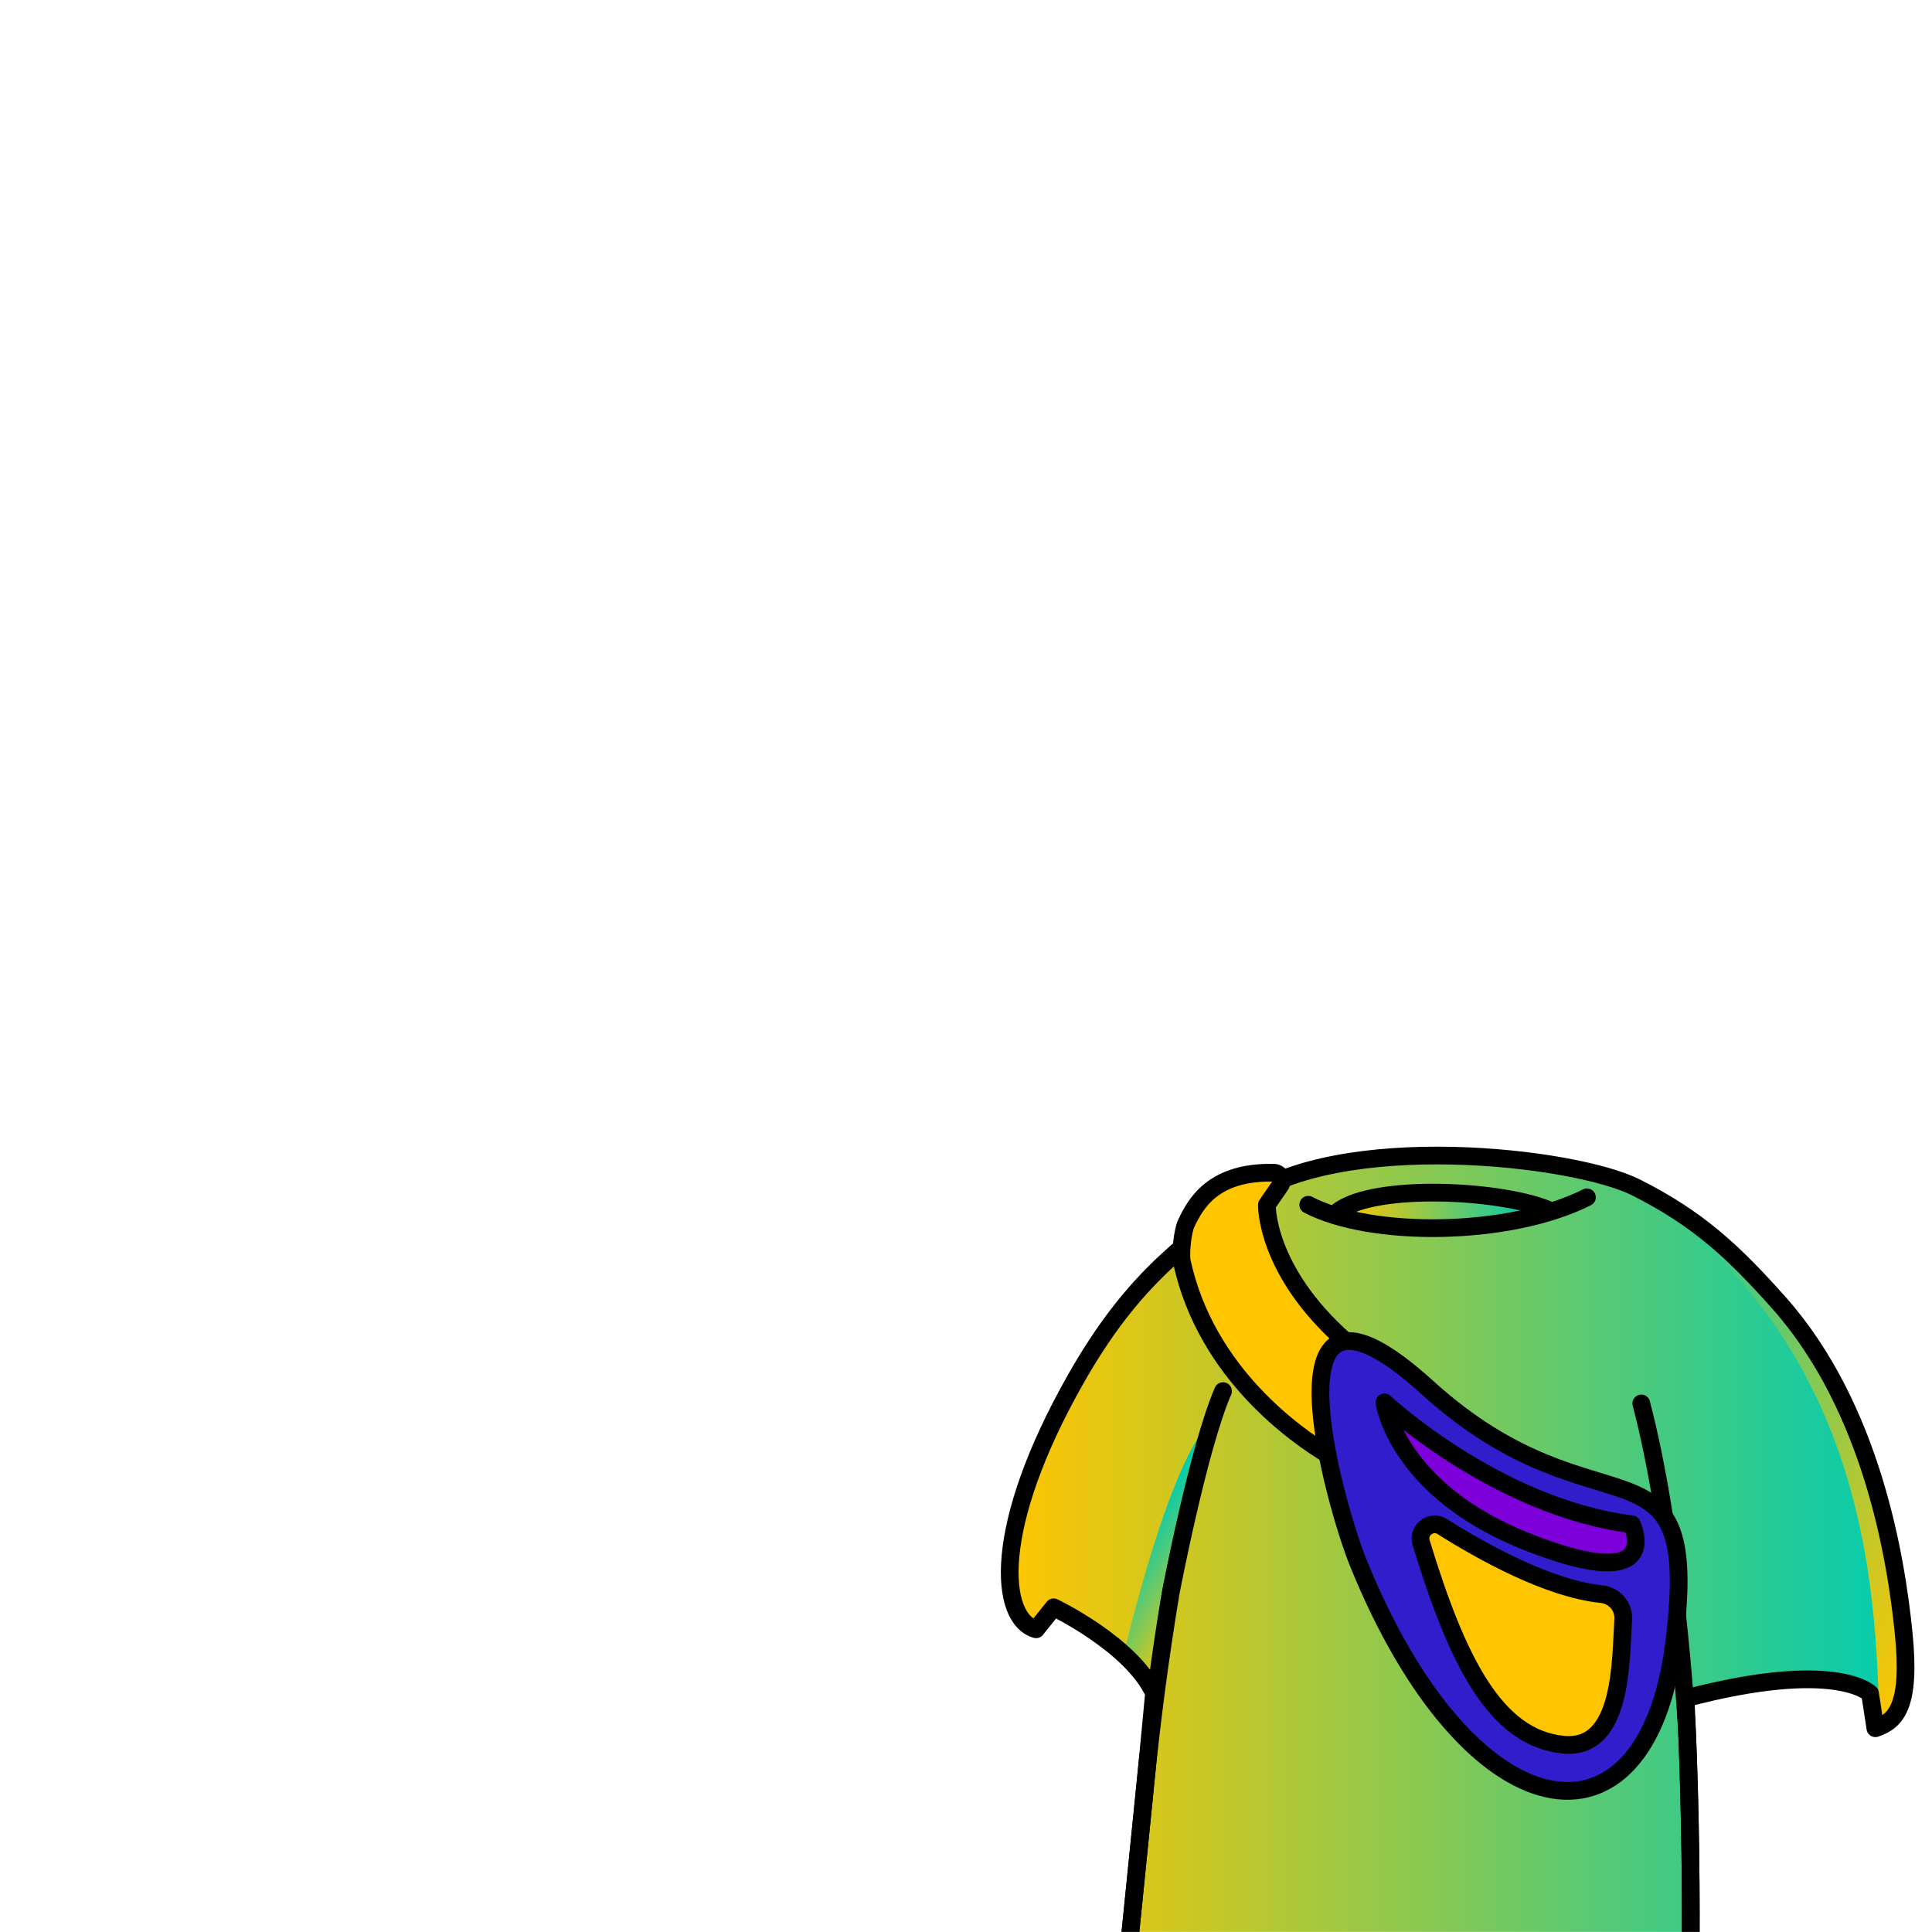 <svg width="2000" height="2000" viewBox="0 0 2000 2000" fill="none" xmlns="http://www.w3.org/2000/svg">
<g clip-path="url(#clip0_7_1215)">
<mask id="mask0_7_1215" style="mask-type:luminance" maskUnits="userSpaceOnUse" x="0" y="0" width="2000" height="2000">
<path d="M2000 0H0V2000H2000V0Z" fill="white"/>
</mask>
<g mask="url(#mask0_7_1215)">
<path d="M1945.58 1787.49C1944.22 1788.08 1942.83 1788.59 1941.4 1789.07L1935.86 1753.08C1935.86 1753.08 1901.01 1716.98 1744.9 1758.11C1753.3 1929.52 1751.21 2106.17 1743.47 2237.84C1702.56 2408.99 1183.03 2405.98 1155.8 2369.62C1129.16 2334.14 1167.39 2049.22 1194.65 1752.71C1171.39 1702.41 1090.75 1663.89 1090.75 1663.89L1072.55 1686.64C1034.65 1676 1026.07 1581.57 1113.93 1427C1169.81 1328.79 1221.21 1290.67 1287.02 1242.39C1383.36 1171.69 1615.85 1195.32 1688.05 1226.65C1690.1 1227.53 1692.05 1228.41 1693.85 1229.33C1758.38 1261.91 1794.89 1296.25 1841.56 1348.68C1938.49 1457.79 1963.11 1615.14 1970.7 1690.9C1977.74 1761.63 1964.72 1779.5 1945.57 1787.5L1945.58 1787.49Z" fill="url(#paint0_linear_7_1215)"/>
<path d="M1945.58 1787.49C1942.24 1638.54 1931.09 1389.97 1688.07 1226.64C1690.12 1227.52 1692.07 1228.4 1693.87 1229.32C1758.4 1261.9 1794.91 1296.24 1841.58 1348.67C1938.51 1457.78 1963.13 1615.13 1970.72 1690.89C1977.76 1761.62 1964.74 1779.49 1945.59 1787.49H1945.58Z" fill="url(#paint1_linear_7_1215)"/>
<path d="M1163.31 1712.59C1163.31 1712.59 1210.76 1507.59 1254.93 1470.51C1198.41 1684.65 1194.65 1752.71 1194.65 1752.71L1163.31 1712.59Z" fill="url(#paint2_linear_7_1215)"/>
<path d="M1389.8 1260.49C1389.8 1260.49 1502.56 1189.39 1586.45 1259.18C1435.28 1272.39 1389.8 1260.49 1389.8 1260.49Z" fill="url(#paint3_linear_7_1215)"/>
<path d="M1743.46 2237.84C1750.59 2116.63 1752.93 1957.27 1746.68 1799.01C1745.65 1772.96 1733.74 1585.07 1699.04 1452.83" stroke="black" stroke-width="18.34" stroke-linecap="round" stroke-linejoin="round"/>
<path d="M1266.08 1440.08C1240.39 1499.18 1211.83 1649.21 1211.83 1649.21C1200.86 1715.28 1192.08 1781.73 1185.5 1848.38C1159.88 2108.04 1132.04 2337.98 1155.78 2369.62" stroke="black" stroke-width="18.34" stroke-linecap="round" stroke-linejoin="round"/>
<path d="M1354.28 1247.17C1418.95 1281.07 1561.95 1280.18 1642.79 1239.44" stroke="black" stroke-width="18.34" stroke-linecap="round" stroke-linejoin="round"/>
<path d="M1386.13 1253.31C1425.04 1225.74 1550.22 1231.54 1601.5 1251.85" stroke="black" stroke-width="18.34" stroke-linecap="round" stroke-linejoin="round"/>
<path d="M1941.39 1789.07L1935.85 1753.08C1935.85 1753.08 1901 1716.98 1744.89 1758.11C1753.29 1929.51 1751.2 2106.17 1743.46 2237.84C1702.55 2408.99 1183.02 2405.98 1155.79 2369.62C1129.15 2334.14 1167.38 2049.23 1194.64 1752.71C1171.38 1702.41 1090.74 1663.89 1090.74 1663.89L1072.54 1686.64C1034.64 1676 1026.06 1581.57 1113.92 1427C1169.8 1328.79 1221.22 1290.66 1287.01 1242.39C1386.12 1169.67 1629.27 1196.75 1693.83 1229.34C1758.39 1261.92 1794.87 1296.25 1841.54 1348.67C1938.47 1457.78 1963.09 1615.14 1970.69 1690.9C1978.25 1766.66 1962.73 1781.78 1941.38 1789.08L1941.39 1789.07Z" stroke="black" stroke-width="18.34" stroke-linecap="round" stroke-linejoin="round"/>
<path d="M1374.98 1516.06C1321.14 1462.77 1268.22 1436.71 1218.23 1287.87C1218.23 1287.87 1234.36 1220.89 1319.47 1222.57C1325.81 1222.69 1329.72 1229.59 1326.64 1235.13L1312.8 1247.18C1312.8 1247.18 1305.82 1294.09 1394.23 1388.43" fill="#FFC600"/>
<path d="M1402.78 1617.6C1378.6 1557.92 1298.95 1277.2 1474.58 1436.51C1653.17 1598.49 1758.66 1470.21 1729.86 1700.82C1701.06 1931.42 1517.13 1899.88 1402.78 1617.6Z" fill="#311DCB"/>
<path d="M1493.05 1580.31C1533.31 1605.76 1602.49 1644.55 1657.82 1650.22C1671.15 1651.59 1681.17 1662.95 1680.33 1676.32C1677.65 1718.76 1679.96 1811.95 1618.55 1806.11C1547.36 1799.34 1507.93 1717.42 1471.17 1597.04C1467.19 1584 1481.53 1573.02 1493.06 1580.3L1493.05 1580.31Z" fill="#FFC600"/>
<path d="M1689.24 1577.98C1549.15 1560.13 1433.14 1451.73 1433.14 1451.73C1433.14 1451.73 1445.42 1542.62 1581.47 1596.28C1725.56 1653.11 1689.24 1577.98 1689.24 1577.98Z" fill="#7D00DA"/>
<path d="M1374.18 1505.46C1343.8 1487.06 1248.81 1422.52 1223.51 1306.34C1221.69 1298 1224.25 1274.38 1227.89 1266.66C1238.01 1245.16 1256.3 1212.77 1318.56 1214C1324.9 1214.12 1328.81 1221.02 1325.73 1226.56L1311.48 1247.18C1311.48 1247.18 1309.47 1315.03 1392.91 1388.43" stroke="black" stroke-width="18.34" stroke-linecap="round" stroke-linejoin="round"/>
<path d="M1405.97 1617.6C1381.79 1557.92 1302.14 1277.2 1477.77 1436.51C1656.36 1598.49 1761.85 1470.21 1733.05 1700.82C1704.25 1931.42 1520.32 1899.88 1405.97 1617.6Z" stroke="black" stroke-width="18.34" stroke-linecap="round" stroke-linejoin="round"/>
<path d="M1493.05 1580.31C1533.31 1605.76 1602.49 1644.55 1657.82 1650.22C1671.15 1651.59 1681.17 1662.95 1680.33 1676.32C1677.65 1718.76 1679.96 1811.95 1618.55 1806.11C1547.36 1799.34 1507.93 1717.42 1471.17 1597.04C1467.19 1584 1481.53 1573.02 1493.06 1580.3L1493.05 1580.31Z" stroke="black" stroke-width="18.34" stroke-linecap="round" stroke-linejoin="round"/>
<path d="M1689.24 1577.98C1549.15 1560.13 1433.14 1451.73 1433.14 1451.73C1433.14 1451.73 1445.42 1542.62 1581.47 1596.28C1725.56 1653.11 1689.24 1577.98 1689.24 1577.98Z" stroke="black" stroke-width="18.34" stroke-linecap="round" stroke-linejoin="round"/>
</g>
</g>
<defs>
<linearGradient id="paint0_linear_7_1215" x1="1045.26" y1="1792.93" x2="1972.64" y2="1792.93" gradientUnits="userSpaceOnUse">
<stop stop-color="#FFC600"/>
<stop offset="1" stop-color="#00CCB1"/>
</linearGradient>
<linearGradient id="paint1_linear_7_1215" x1="2042.15" y1="1636.36" x2="1599.17" y2="1380.61" gradientUnits="userSpaceOnUse">
<stop stop-color="#FFC600"/>
<stop offset="1" stop-color="#00CCB1"/>
</linearGradient>
<linearGradient id="paint2_linear_7_1215" x1="1263.28" y1="1633.83" x2="1182.91" y2="1587.43" gradientUnits="userSpaceOnUse">
<stop stop-color="#FFC600"/>
<stop offset="1" stop-color="#00CCB1"/>
</linearGradient>
<linearGradient id="paint3_linear_7_1215" x1="1389.8" y1="1246.96" x2="1586.45" y2="1246.96" gradientUnits="userSpaceOnUse">
<stop stop-color="#FFC600"/>
<stop offset="1" stop-color="#00CCB1"/>
</linearGradient>
<clipPath id="clip0_7_1215">
<rect width="2000" height="2000" fill="white"/>
</clipPath>
</defs>
</svg>
